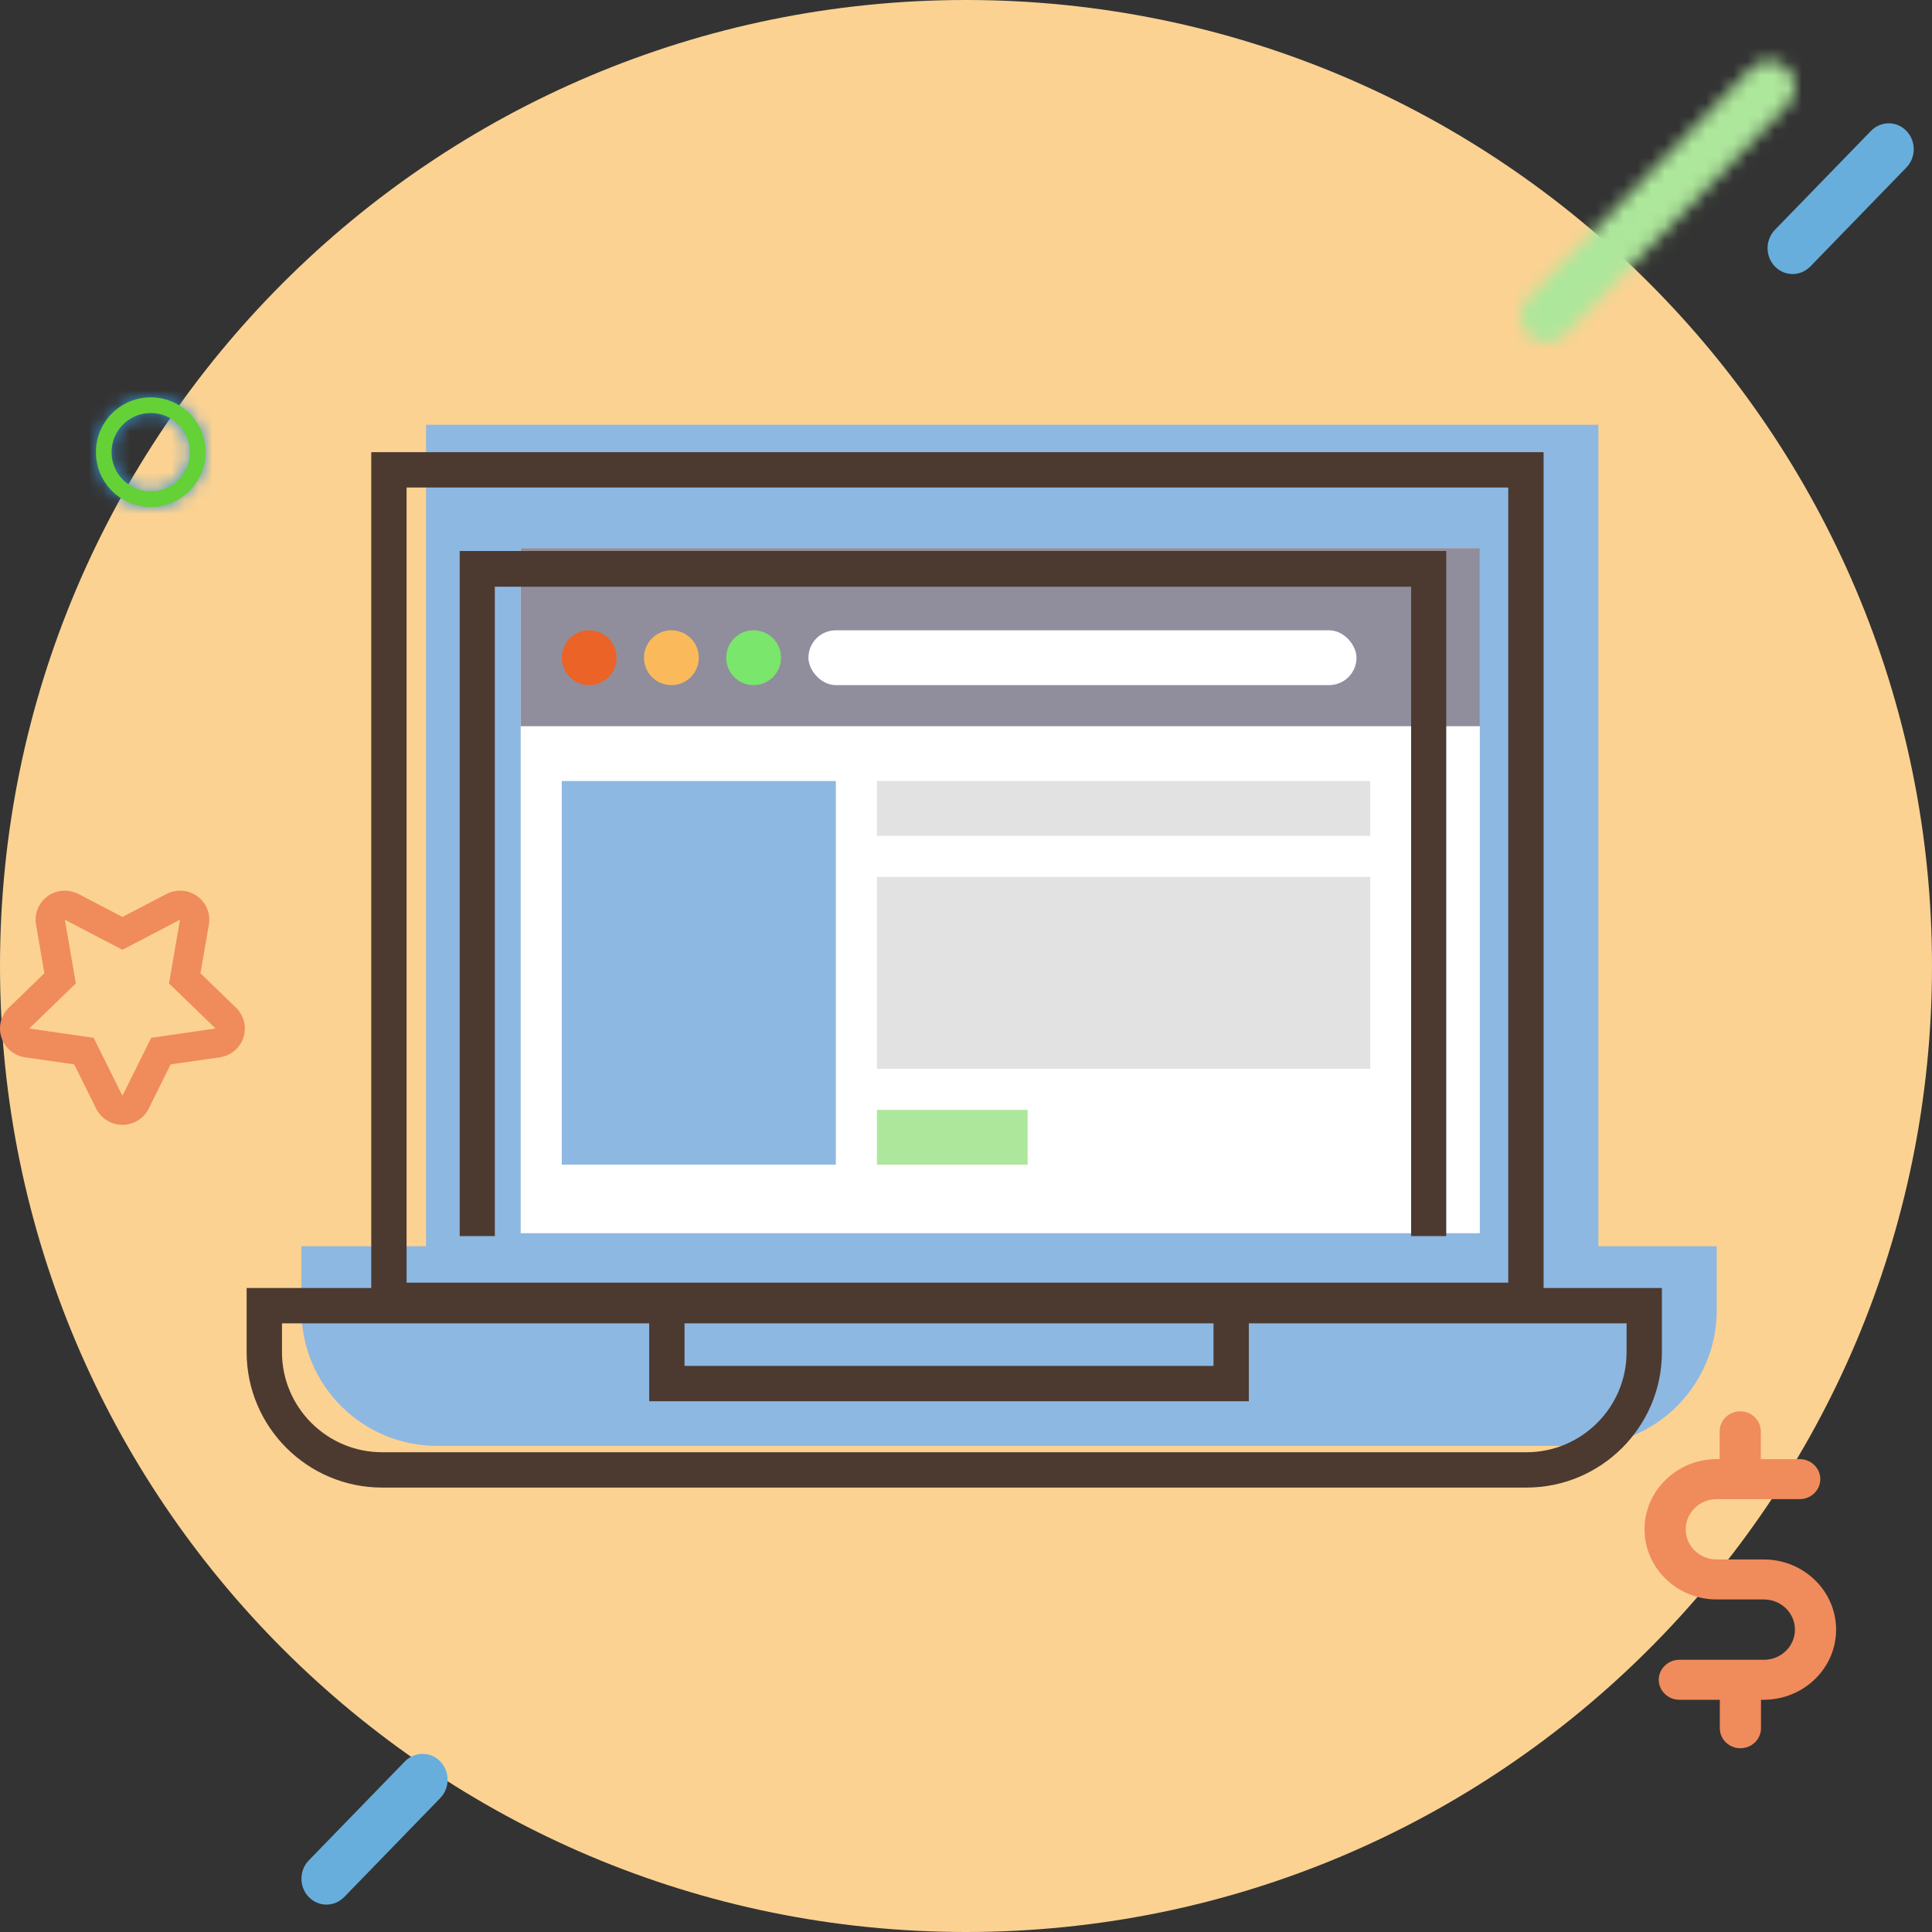 <?xml version="1.0" encoding="UTF-8" standalone="no"?>
<svg width="141px" height="141px" viewBox="0 0 141 141" version="1.1" xmlns="http://www.w3.org/2000/svg" xmlns:xlink="http://www.w3.org/1999/xlink">
    <rect x="0" y="0" width="141" height="141" fill="#333333" stroke="none"/>
    <!-- Generator: Sketch 49.1 (51147) - http://www.bohemiancoding.com/sketch -->
    <title>ic_websites</title>
    <desc>Created with Sketch.</desc>
    <defs>
        <path d="M7.551,0.549 L0.539,7.77 C-0.178,8.508 -0.178,9.707 0.531,10.443 C0.887,10.814 1.356,11 1.826,11 C2.292,11 2.758,10.814 3.116,10.453 L10.128,3.228 C10.846,2.493 10.846,1.295 10.136,0.557 C9.779,0.184 9.311,0 8.843,0 C8.376,0 7.908,0.184 7.551,0.549 Z" id="path-1"></path>
        <path d="M16.803,0.983 L0.549,17.717 C-0.183,18.467 -0.183,19.687 0.549,20.438 C0.914,20.812 1.394,21 1.874,21 C2.353,21 2.831,20.812 3.197,20.438 L19.451,3.704 C20.183,2.954 20.183,1.733 19.451,0.983 C19.087,0.607 18.607,0.419 18.129,0.419 C17.649,0.419 17.169,0.607 16.803,0.983 Z" id="path-3"></path>
        <path d="M0,4 C0,1.791 1.791,0 4,0 C6.209,0 8,1.791 8,4 C8,6.209 6.209,8 4,8 C1.791,8 0,6.209 0,4 Z M1.143,4 C1.143,5.579 2.423,6.857 4,6.857 C5.579,6.857 6.857,5.579 6.857,4 C6.857,2.421 5.579,1.143 4,1.143 C2.423,1.143 1.143,2.421 1.143,4 Z" id="path-5"></path>
        <path d="M0,4 C0,1.791 1.791,0 4,0 C6.209,0 8,1.791 8,4 C8,6.209 6.209,8 4,8 C1.791,8 0,6.209 0,4 Z M1.143,4 C1.143,5.579 2.423,6.857 4,6.857 C5.579,6.857 6.857,5.579 6.857,4 C6.857,2.421 5.579,1.143 4,1.143 C2.423,1.143 1.143,2.421 1.143,4 Z" id="path-7"></path>
    </defs>
    <g id="ic_websites" stroke="none" stroke-width="1" fill="none" fill-rule="evenodd">
        <g id="Group" fill="#FBD292">
            <path d="M70.5,141 C109.436,141 141,109.436 141,70.5 C141,31.564 109.436,0 70.5,0 C31.564,0 0,31.564 0,70.5 C0,109.436 31.564,141 70.5,141 Z" id="Oval-6"></path>
        </g>
        <g id="Group-2" transform="translate(18, 31)">
            <path d="M4,59.954 L4,64.634 C4,70.084 8.434,74.519 13.885,74.519 L97.403,74.519 C102.854,74.519 107.288,70.084 107.288,64.634 L107.288,59.954 L4,59.954 Z" id="Combined-Shape" fill="#8DB8E2"></path>
            <polygon id="Fill-15-Copy" fill="#8DB8E2" points="13.095 63.187 98.654 63.187 98.654 0 13.095 0"></polygon>
            <polygon id="Fill-15-Copy-2" fill="#FFFFFF" points="20 59 90 59 90 9 20 9"></polygon>
            <polygon id="Fill-15-Copy-2" fill="#908E9C" points="20 22 90 22 90 9 20 9"></polygon>
            <polygon id="Fill-15-Copy-2" fill="#8DB8E2" points="23 54 43 54 43 26 23 26"></polygon>
            <polygon id="Fill-15-Copy-2" fill="#E2E2E2" points="46 30 82 30 82 26 46 26"></polygon>
            <polygon id="Fill-15-Copy-2" fill="#ADE79B" points="46 54 57 54 57 50 46 50"></polygon>
            <polygon id="Fill-15-Copy-2" fill="#E2E2E2" points="46 47 82 47 82 33 46 33"></polygon>
            <path d="M18.113,59.212 L15.549,59.212 L15.549,9.212 L87.549,9.212 L87.549,59.212 L84.986,59.212 L84.986,11.819 L18.113,11.819 L18.113,59.212 Z M11.673,62.608 L92.075,62.608 L92.075,4.579 L11.673,4.579 L11.673,62.608 Z M9.095,65.187 L94.654,65.187 L94.654,2 L9.095,2 L9.095,65.187 Z" id="Fill-15" fill="#4C3A30"></path>
            <path d="M0,63 L103.288,63 L103.288,67.68 C103.288,73.131 98.854,77.565 93.403,77.565 L9.885,77.565 C4.434,77.565 0,73.131 0,67.68 L0,63 Z M100.71,67.68 L100.71,65.579 L73.141,65.579 L73.141,71.265 L29.379,71.265 L29.379,65.579 L2.579,65.579 L2.579,67.68 C2.579,71.709 5.857,74.986 9.885,74.986 L93.403,74.986 C97.432,74.986 100.71,71.709 100.71,67.68 Z M31.958,68.686 L70.563,68.686 L70.563,65.579 L31.958,65.579 L31.958,68.686 Z" id="Combined-Shape-Copy" fill="#4C3A30"></path>
        </g>
        <g id="Group-4" transform="translate(0, 4)">
            <path d="M13.136,65.243 L13.145,65.243 L13.136,65.243 Z M13.136,61 C13.116,61 13.099,61 13.079,61.001 L13.078,61.001 L13.077,61.001 C12.726,61.011 12.395,61.103 12.107,61.263 L8.935,62.919 L5.726,61.243 C5.414,61.081 5.072,61 4.734,61 C4.289,61 3.849,61.137 3.478,61.405 C2.82,61.88 2.49,62.683 2.628,63.481 L3.24,67.03 L0.646,69.543 C0.062,70.106 -0.147,70.949 0.105,71.719 C0.354,72.487 1.023,73.047 1.829,73.163 L5.416,73.68 L7.02,76.91 C7.379,77.634 8.122,78.092 8.935,78.092 C9.748,78.092 10.491,77.634 10.85,76.91 L12.454,73.68 L16.041,73.163 C16.845,73.047 17.514,72.487 17.765,71.719 C18.017,70.949 17.806,70.106 17.224,69.543 L14.63,67.03 L15.221,63.604 C15.256,63.448 15.276,63.287 15.276,63.122 C15.276,61.951 14.324,61 13.145,61 L13.142,61 L13.136,61 Z M13.136,63.122 L12.335,67.77 L15.733,71.062 L11.035,71.741 L8.935,75.97 L6.834,71.741 L2.135,71.062 L5.535,67.77 L4.734,63.122 L8.935,65.317 L13.136,63.122 Z M13.136,63.122 L13.145,63.122 L13.136,63.122 Z" id="Fill-33" fill="#F08B5C"></path>
            <g id="Group-6" transform="translate(129, 5)">
                <mask id="mask-2" fill="white">
                    <use xlink:href="#path-1"></use>
                </mask>
                <use id="Clip-5" fill="#67AEDC" xlink:href="#path-1"></use>
            </g>
            <g id="Group-12" transform="translate(111, 0)">
                <mask id="mask-4" fill="white">
                    <use xlink:href="#path-3"></use>
                </mask>
                <g id="Clip-11"></g>
                <polygon id="Fill-10" fill="#ADE79B" mask="url(#mask-4)" points="-7.143 28.35 27.143 28.35 27.143 -6.93 -7.143 -6.93"></polygon>
            </g>
            <path d="M44.154,120.545 L39.59,124.796 C38.804,125.524 38.804,126.717 39.581,127.448 C39.971,127.816 40.489,128 41,128 C41.514,128 42.023,127.816 42.416,127.456 L46.981,123.204 C47.767,122.479 47.767,121.284 46.99,120.552 C46.597,120.183 46.084,120 45.571,120 C45.059,120 44.546,120.183 44.154,120.545 Z" id="Clip-14" fill="#FBD292"></path>
            <path d="M29.551,124.549 L22.539,131.77 C21.821,132.508 21.821,133.708 22.531,134.443 C22.887,134.814 23.356,135 23.825,135 C24.292,135 24.757,134.814 25.116,134.453 L32.128,127.228 C32.845,126.493 32.845,125.295 32.136,124.557 C31.779,124.184 31.311,124 30.843,124 C30.376,124 29.908,124.184 29.551,124.549 Z" id="Clip-17" fill="#67AEDC"></path>
            <g id="Group-21" transform="translate(7, 25)">
                <mask id="mask-6" fill="white">
                    <use xlink:href="#path-5"></use>
                </mask>
                <g id="Clip-20"></g>
                <polygon id="Fill-19" fill="#3693D1" mask="url(#mask-6)" points="-6.667 14.667 14.667 14.667 14.667 -6.667 -6.667 -6.667"></polygon>
            </g>
            <g id="Group-21" transform="translate(7, 25)">
                <mask id="mask-8" fill="white">
                    <use xlink:href="#path-7"></use>
                </mask>
                <use id="Clip-20" fill="#64D136" xlink:href="#path-7"></use>
            </g>
            <path d="M128.732,109.813 L125.289,109.813 C124.038,109.813 123.024,108.828 123.024,107.611 C123.024,106.394 124.038,105.409 125.289,105.409 L131.349,105.409 C132.174,105.409 132.849,104.752 132.849,103.95 C132.849,103.148 132.174,102.489 131.349,102.489 L128.506,102.489 L128.506,100.461 C128.506,99.657 127.831,99 127.006,99 C126.177,99 125.502,99.657 125.502,100.461 L125.502,102.489 L125.289,102.489 C122.386,102.489 120.02,104.79 120.02,107.611 C120.02,110.432 122.386,112.731 125.289,112.731 L128.732,112.731 C129.984,112.731 130.997,113.717 130.997,114.932 C130.997,116.148 129.984,117.134 128.732,117.134 L122.562,117.134 C121.737,117.134 121.058,117.789 121.058,118.593 C121.058,119.393 121.737,120.052 122.562,120.052 L125.515,120.052 L125.515,122.131 C125.515,122.935 126.19,123.59 127.017,123.59 C127.844,123.59 128.519,122.935 128.519,122.131 L128.519,120.052 L128.77,120.052 C131.684,120.015 134.001,117.73 134.001,114.932 C134.001,112.109 131.635,109.813 128.732,109.813" id="Fill-50" fill="#F08B5C"></path>
        </g>
        <circle id="Oval-8" fill="#EB6326" cx="43" cy="48" r="2"></circle>
        <circle id="Oval-8" fill="#FABA5B" cx="49" cy="48" r="2"></circle>
        <circle id="Oval-8" fill="#7AE66B" cx="55" cy="48" r="2"></circle>
        <rect id="Rectangle-13" fill="#FFFFFF" x="59" y="46" width="40" height="4" rx="2"></rect>
    </g>
</svg>
